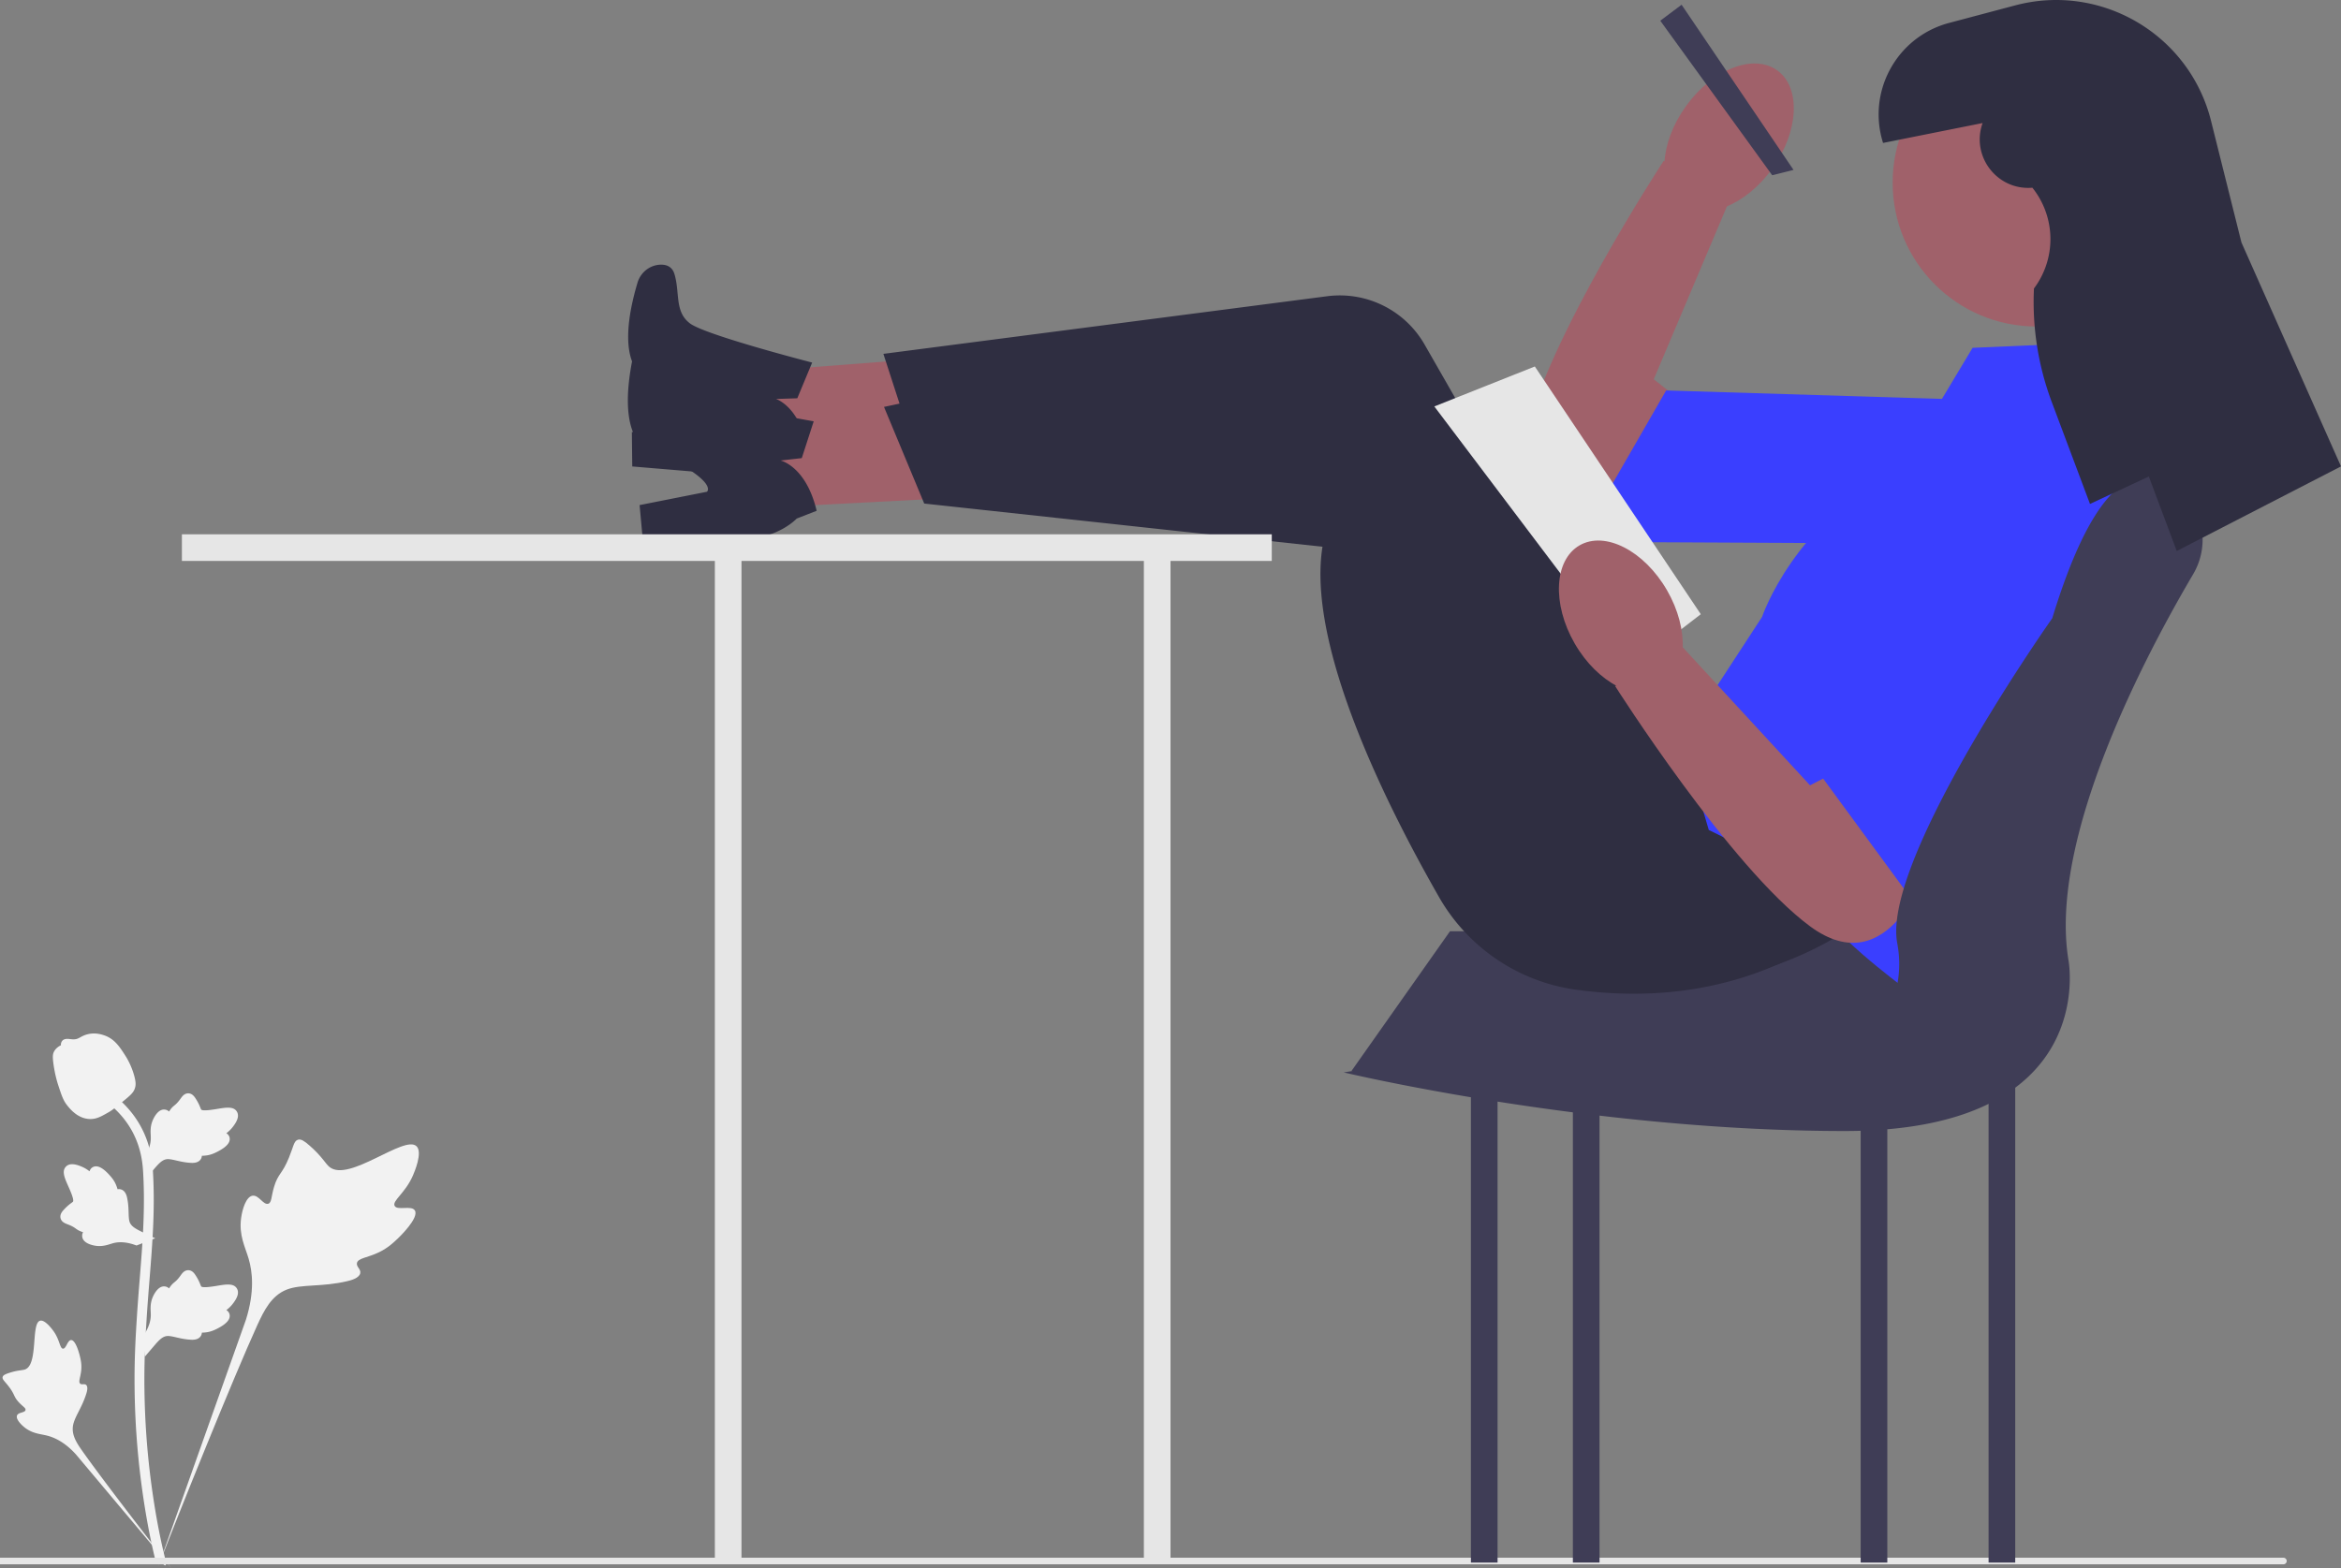 <svg xmlns="http://www.w3.org/2000/svg" width="596.882" height="400.001"><rect width="100%" height="100%" fill="#808080" stroke="none"/><g fill="#f2f2f2"><path d="M105.784 308.736c-.844-1.424-4.497.1-5.168-1.192-.67-1.287 2.724-3.249 4.663-7.73.35-.808 2.553-5.9.922-7.471-3.092-2.978-17.24 9.312-22.19 5.29-1.087-.882-1.847-2.645-5.135-5.506-1.308-1.138-2.1-1.652-2.865-1.46-1.086.27-1.173 1.725-2.337 4.584-1.747 4.287-2.78 4.028-3.799 7.449-.755 2.539-.583 4.015-1.472 4.303-1.258.407-2.416-2.287-4.01-2.045-1.628.246-2.612 3.382-2.922 5.73-.584 4.406 1.035 7.313 1.931 10.37.975 3.322 1.553 8.375-.697 15.528l-22.278 62.766c4.919-12.88 19.159-48.186 25.143-61.305 1.727-3.788 3.634-7.63 7.55-9.146 3.771-1.46 8.95-.588 15.55-2.178.772-.186 2.911-.73 3.18-1.989.223-1.04-1.035-1.62-.842-2.595.26-1.307 2.734-1.323 5.776-2.831 2.144-1.064 3.48-2.328 4.629-3.416.346-.327 5.495-5.261 4.371-7.156Z"/><path d="M18.139 341.778c-.942.004-1.248 2.236-2.076 2.193-.825-.043-.809-2.274-2.448-4.519-.296-.405-2.16-2.955-3.401-2.608-2.354.658-.404 11.148-3.807 12.418-.746.278-1.83.142-4.183.931-.936.314-1.417.554-1.544.985-.18.611.508 1.073 1.575 2.47 1.6 2.094 1.175 2.526 2.56 4.013 1.029 1.103 1.803 1.445 1.688 1.964-.164.735-1.82.526-2.161 1.379-.349.87.906 2.257 1.969 3.087 1.994 1.557 3.888 1.602 5.647 2.044 1.912.48 4.559 1.654 7.42 4.823L43.756 400c-4.902-6.13-18.121-23.306-22.834-30.028-1.36-1.94-2.696-3.985-2.31-6.345.371-2.272 2.293-4.562 3.417-8.26.132-.433.482-1.64-.058-2.135-.446-.41-1.095.04-1.517-.335-.567-.505.14-1.724.277-3.652.097-1.36-.138-2.38-.34-3.257-.062-.265-.998-4.216-2.252-4.21ZM36.939 345.998l-.568-5.068.26-.384c1.2-1.777 1.811-3.512 1.819-5.159 0-.262-.011-.523-.024-.79-.049-1.057-.11-2.371.576-3.903.384-.854 1.463-2.832 3.085-2.587.437.061.768.262 1.018.497.037-.06.075-.118.116-.181.505-.771.905-1.102 1.29-1.42.297-.245.602-.497 1.082-1.094.21-.262.374-.492.513-.685.42-.585.968-1.282 1.934-1.27 1.033.049 1.574.903 1.932 1.468.64 1.009.93 1.735 1.122 2.217.07.177.15.375.19.436.333.49 3.038.032 4.058-.135 2.289-.381 4.27-.712 5.086.732.585 1.033.15 2.398-1.33 4.168-.461.55-.952.969-1.388 1.297.361.215.684.546.815 1.064.309 1.229-.747 2.46-3.137 3.664-.593.3-1.392.702-2.512.896a9.867 9.867 0 0 1-1.408.124c-.009.235-.064.49-.207.752-.42.77-1.294 1.138-2.61 1.05-1.449-.076-2.642-.353-3.694-.595-.92-.21-1.71-.39-2.332-.348-1.153.093-2.041 1.016-3.084 2.213l-2.602 3.041ZM39.572 315.823l-4.758 1.834-.438-.153c-2.023-.71-3.856-.862-5.451-.452-.254.066-.504.144-.759.223-1.01.316-2.266.708-3.921.434-.924-.155-3.11-.697-3.285-2.329a1.838 1.838 0 0 1 .222-1.11l-.204-.066c-.874-.293-1.295-.596-1.7-.889-.313-.224-.634-.456-1.333-.768-.307-.138-.57-.238-.793-.323-.672-.257-1.486-.61-1.72-1.549-.214-1.011.475-1.75.931-2.24a12.216 12.216 0 0 1 1.86-1.649c.153-.112.324-.24.373-.294.39-.446-.74-2.947-1.16-3.89-.949-2.118-1.771-3.95-.581-5.106.85-.828 2.281-.754 4.368.23.65.306 1.18.674 1.607 1.013.117-.404.354-.8.823-1.059 1.11-.61 2.568.1 4.34 2.106.44.498 1.032 1.169 1.503 2.203.221.487.363.94.478 1.33.23-.051.49-.062.779.01.852.21 1.429.962 1.677 2.258.295 1.42.33 2.645.362 3.724.03.942.058 1.753.256 2.344.382 1.091 1.5 1.717 2.922 2.422l3.602 1.746ZM36.939 300.892l-.568-5.069.26-.384c1.2-1.777 1.811-3.512 1.819-5.159 0-.261-.011-.523-.024-.79-.049-1.057-.11-2.371.576-3.903.384-.854 1.463-2.832 3.085-2.587.437.061.768.262 1.018.497l.116-.181c.505-.771.905-1.102 1.29-1.42.297-.244.602-.496 1.082-1.094.21-.261.374-.492.513-.685.42-.585.968-1.282 1.934-1.27 1.033.049 1.574.903 1.932 1.468.64 1.009.93 1.735 1.122 2.218.07.176.15.374.19.435.333.49 3.038.032 4.058-.134 2.289-.382 4.27-.713 5.086.731.585 1.033.15 2.399-1.33 4.168-.461.55-.952.969-1.388 1.297.361.215.684.546.815 1.064.309 1.229-.747 2.46-3.137 3.664-.593.3-1.392.702-2.512.896a9.867 9.867 0 0 1-1.408.124c-.009.235-.064.49-.207.752-.42.77-1.294 1.138-2.61 1.05-1.449-.076-2.642-.353-3.694-.595-.92-.21-1.71-.39-2.332-.348-1.153.093-2.041 1.016-3.084 2.213l-2.602 3.042Z"/><path d="m42.124 399.27-1.062-.666-.257-1.226.257 1.226-1.238.142c-.02-.115-.087-.38-.189-.793-.554-2.266-2.244-9.163-3.653-20.023a204.149 204.149 0 0 1-1.656-23.17c-.115-7.807.255-13.717.55-18.467.225-3.583.496-6.994.763-10.318.71-8.878 1.379-17.265.881-26.55-.11-2.072-.341-6.387-2.862-10.978-1.462-2.662-3.476-5.026-5.987-7.023l1.561-1.963c2.772 2.208 5 4.826 6.624 7.782 2.794 5.09 3.046 9.792 3.168 12.05.506 9.45-.17 17.917-.888 26.88-.264 3.312-.536 6.708-.758 10.276-.294 4.706-.66 10.565-.546 18.271.113 7.702.663 15.4 1.634 22.887 1.392 10.723 3.057 17.517 3.604 19.749.292 1.191.353 1.441.054 1.913Z"/><path d="M23.075 285.406c-.103 0-.207-.003-.312-.01-2.134-.115-4.11-1.393-5.874-3.796-.828-1.13-1.251-2.42-2.095-4.992-.131-.397-.767-2.408-1.154-5.176-.253-1.808-.222-2.565.137-3.233.398-.744 1.041-1.262 1.766-1.612a1.416 1.416 0 0 1 .097-.74c.427-1.044 1.563-.907 2.177-.841.311.039.699.09 1.117.068.659-.032 1.012-.227 1.548-.521.513-.282 1.15-.631 2.096-.825 1.865-.389 3.428.14 3.943.313 2.71.903 4.046 3.01 5.593 5.45.308.49 1.367 2.271 2.065 4.714.504 1.762.433 2.545.282 3.127-.309 1.197-1.037 1.882-2.886 3.395-1.93 1.583-2.9 2.376-3.732 2.858-1.937 1.118-3.153 1.82-4.768 1.82Z"/></g><path d="M583.04 398.13a.84.84 0 0 1-.84.84H0v-1.68h582.2a.84.84 0 0 1 .84.84Z" fill="#e6e6e6"/><path d="M414.967 132.595s-31.34 3.77-26.053-21.009c5.286-24.778 35.259-70.545 35.259-70.545l17.008 9.538-19.527 46.158 8.406 6.632-15.093 29.226Z" fill="#a0616a"/><path fill="#3a3fff" d="m517.666 102.43-4.416 36.32-110.658-.542 22.224-38.625 92.85 2.847z"/><ellipse cx="440.857" cy="35.06" rx="21.062" ry="13.588" transform="rotate(-54.396 440.857 35.06)" fill="#a0616a"/><path fill="#3f3d56" d="M507.025 398.525V240.901h6.794v157.624zM474.413 398.525V240.901h6.794v157.624z"/><path fill="#e6e6e6" d="M291.651 398.525V141.706h6.794v256.82z"/><path fill="#3f3d56" d="M401.037 398.525V240.901h6.794v157.624zM375.037 398.525V240.901h6.794v157.624z"/><path fill="#3f3d56" d="M500.911 237.504H369.709l-25.168 35.7 130.552 7.783 25.818-43.483z"/><path fill="#a0616a" d="m260.667 115.362.596-25.89-79.186 6.091-.405 17.543 78.995 2.256z"/><path d="m207.074 92.47-3.787 9.111-5.439.174s6.368 1.95 8.138 13.522l-5.227 1.567s-5.018 4.682-14.4 4.228l-25.156-2.104-.096-8.77 17.386-2.009s3.874-2.548-15.304-13.027c0 0-6.353-3.884-.64-23.068.786-2.637 3.158-4.53 5.909-4.59 1.518-.033 2.94.513 3.508 2.398 1.445 4.8-.017 9.584 3.955 12.58 3.971 2.995 31.153 9.988 31.153 9.988ZM491.092 214.34s-27.322 46.47-89.146 38.095c-14.712-1.993-27.656-10.74-35.03-23.626-14.253-24.906-35.896-68.515-28.88-93.208l-104.562-19.957-8.238-25.394 113.163-14.7a24.915 24.915 0 0 1 24.83 12.327l55.124 96.268 16.434 1.795 56.305 28.4Z" fill="#2f2e41"/><path fill="#a0616a" d="m262.731 125.96-1.489-25.854-78.439 12.442 1.008 17.519 78.92-4.107z"/><path d="m207.47 107.454-3.041 9.387-5.408.61s6.505 1.432 9.2 12.824l-5.084 1.982s-4.626 5.071-14.014 5.373l-25.243-.073-.802-8.734 17.168-3.401s3.657-2.852-16.302-11.753c0 0-6.644-3.362-2.493-22.943.57-2.69 2.783-4.77 5.52-5.05 1.51-.155 2.972.274 3.69 2.108 1.826 4.667.753 9.554 4.953 12.22 4.2 2.667 31.857 7.45 31.857 7.45ZM500.372 206.08s-23.495 48.516-85.791 45.143c-14.825-.803-28.43-8.48-36.818-20.731-16.21-23.679-41.292-65.405-36.285-90.583l-105.828-11.48-10.255-24.648 111.613-23.757a24.915 24.915 0 0 1 25.742 10.29l62.69 91.52 16.525.467 58.407 23.779Z" fill="#2f2e41"/><path fill="#3f3d56" d="m428.754 1.206-5.435 4.077 28.535 39.406 5.435-1.359-28.535-42.124z"/><path d="m502.95 88.712 31.252-1.358 13.589 61.147s-28.536 107.347-62.507 103.271c0 0-21.062-15.627-21.062-21.062s-28.535-19.024-28.535-19.024l-6.794-23.1 20.382-31.253s8.153-24.459 35.33-38.047l18.344-30.574Z" fill="#3a3fff"/><path fill="#e6e6e6" d="M324.263 136.271H46.382v6.795h135.883v255.46h6.794v-255.46h135.204v-6.795z"/><circle cx="519.255" cy="46.589" r="36.688" fill="#a0616a"/><path fill="#e6e6e6" d="m391.333 93.468-25.626 10.191 50.277 66.583 17.665-13.588-42.316-63.186z"/><path d="M491.4 221.198s-9.513 30.098-29.895 15.05-49.683-61.25-49.683-61.25l15.712-11.55 33.97 36.849 9.513-4.916 20.382 25.817Z" fill="#a0616a"/><path fill="#3a3fff" d="m506.346 115.21 31.253 19.023-46.2 100.554-29.894-40.765 44.841-78.812z"/><ellipse cx="413.266" cy="157.333" rx="13.588" ry="21.062" transform="rotate(-30 413.266 157.333)" fill="#a0616a"/><path d="M523.267 157.67c9.416-30.868 19.52-40.637 30.145-34.52 8.086 4.654 10.52 15.25 5.78 23.288-12.079 20.488-36.97 67.428-31.784 98.54 0 0 8.153 43.482-57.07 43.482-65.225 0-127.73-14.947-127.73-14.947l33.97-5.435 77.253 5.518c17.651 1.26 32.527-13.842 30.169-31.38a38.462 38.462 0 0 0-.278-1.755c-3.873-21.301 39.545-82.79 39.545-82.79Z" fill="#3f3d56"/><path d="M505.504 31.38c-2.997 8.391 3.589 17.105 12.48 16.513l.212-.015a20.98 20.98 0 0 1 .401 25.694 72.632 72.632 0 0 0 4.542 28.97l9.743 25.984 15-7 7.119 19 41.881-21.576L571.5 61.84l-7.746-30.984c-5.51-22.044-27.997-35.313-49.958-29.48l-16.848 4.476c-13.311 3.535-20.973 17.472-16.826 30.605l25.383-5.076" fill="#2f2e41"/></svg>